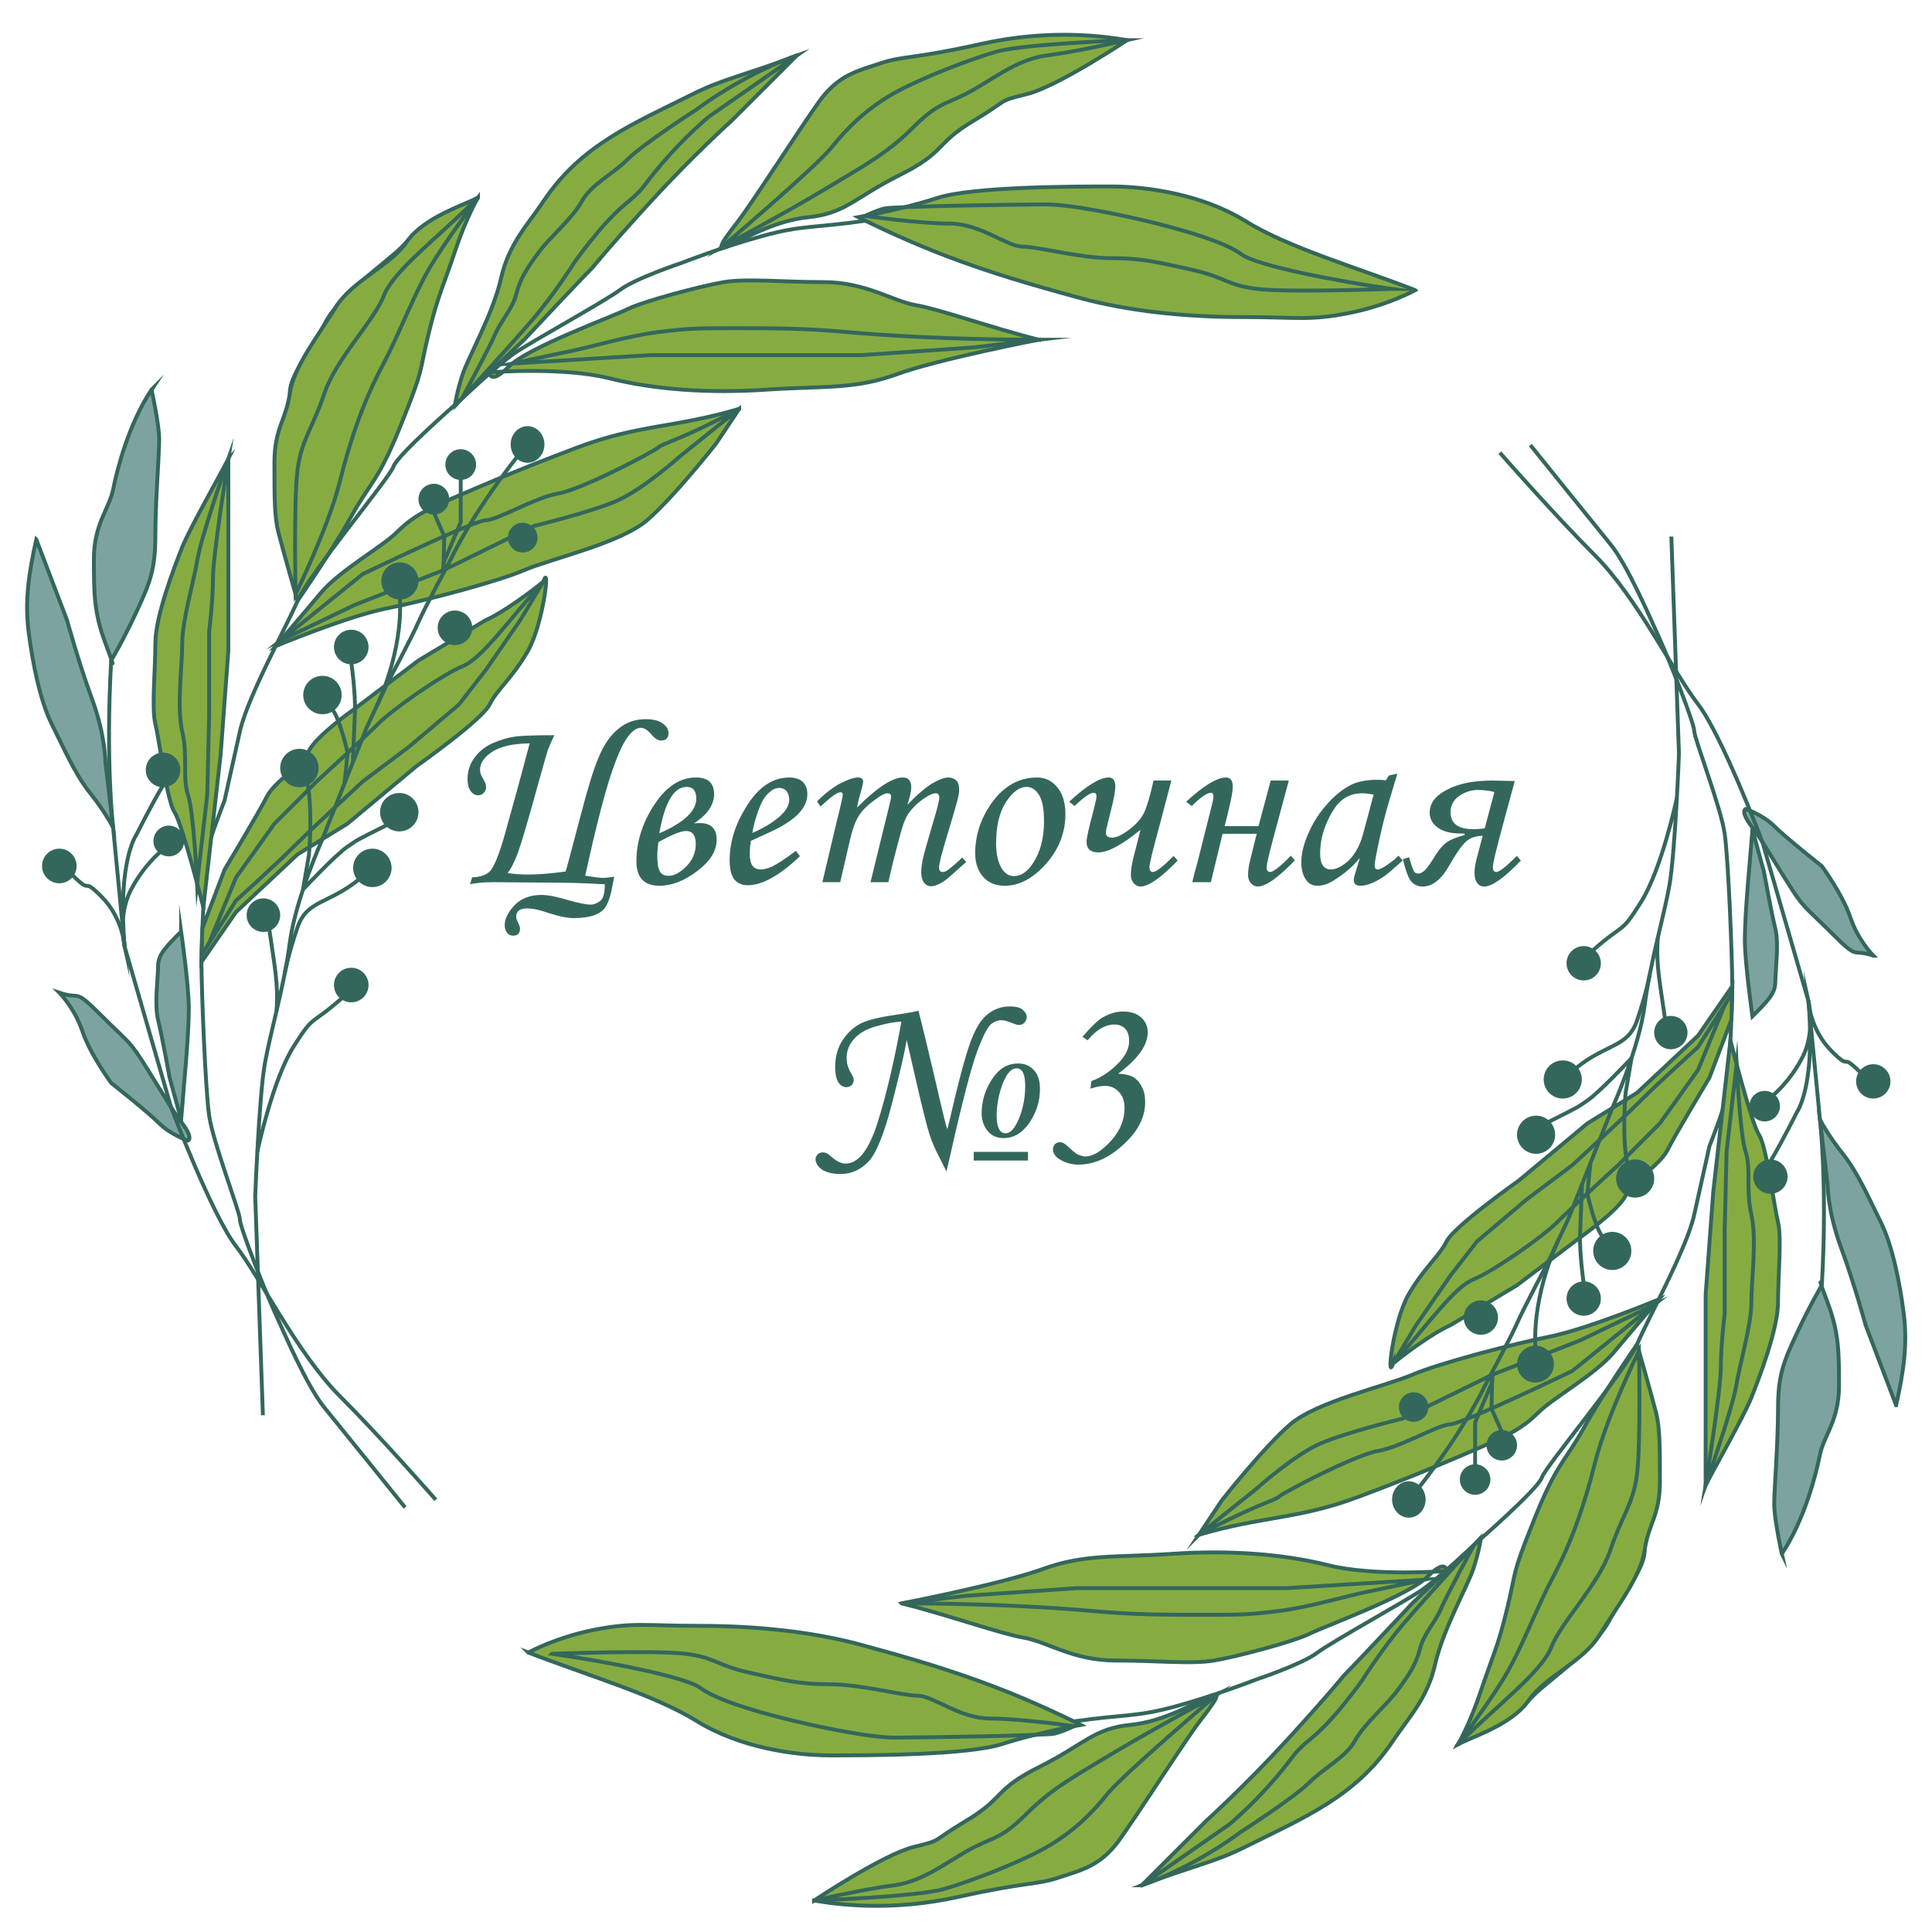 <?xml version="1.0" encoding="UTF-8"?>
<!DOCTYPE svg PUBLIC "-//W3C//DTD SVG 1.1//EN" "http://www.w3.org/Graphics/SVG/1.1/DTD/svg11.dtd">
<!-- Creator: CorelDRAW 2018 (64-Bit) -->
<svg xmlns="http://www.w3.org/2000/svg" xml:space="preserve" width="132.292mm" height="132.292mm" version="1.1" style="shape-rendering:geometricPrecision; text-rendering:geometricPrecision; image-rendering:optimizeQuality; fill-rule:evenodd; clip-rule:evenodd"
viewBox="0 0 13229.16 13229.16"
 xmlns:xlink="http://www.w3.org/1999/xlink">
 <defs>
  <style type="text/css">
   <![CDATA[
    .str0 {stroke:#34675C;stroke-width:26.46;stroke-miterlimit:22.926}
    .fil1 {fill:none}
    .fil3 {fill:#34675C}
    .fil2 {fill:#7DA3A1}
    .fil0 {fill:#86AC41}
   ]]>
  </style>
 </defs>
 <g id="Слой_x0020_1">
  <path class="fil0 str0" d="M9690.7 1986.88c-405.78,-157.79 -865.63,-289.3 -1163.17,-473.38 -297.51,-184.14 -676.21,-236.77 -919.65,-236.77 -243.44,0 -946.82,0 -1190.26,78.98 -243.43,78.91 -540.97,131.44 -540.97,131.44 0,0 284.04,144.7 595.14,263.05 311.04,118.33 581.56,197.3 919.65,289.31 338.11,92.07 730.31,131.51 1109.1,131.51 378.69,0 459.79,26.34 730.31,-26.26 270.52,-52.62 459.85,-157.88 459.85,-157.88z"/>
  <path class="fil0 str0" d="M7718.09 274.86c-158.29,-26.35 -527.55,-79.16 -1002.37,26.43 -474.76,105.47 -527.55,79.07 -685.83,131.85 -158.29,52.78 -290.13,79.13 -422.04,263.76 -131.85,184.63 -461.58,698.98 -553.89,817.74 -312.02,401.17 71.25,13.98 474.76,-26.35 263.76,-26.44 316.54,-131.94 633.11,-290.19 316.54,-158.29 237.41,-211.01 501.17,-369.26 263.79,-158.29 158.28,-131.94 369.26,-184.72 211,-52.73 685.83,-369.26 685.83,-369.26z"/>
  <path class="fil1 str0" d="M7718.09 274.86c0,0 -710.15,26.19 -894.29,78.82 -184.04,52.62 -526,184.13 -710.14,289.3 -184.05,105.16 -315.59,236.76 -420.81,368.21 -105.17,131.51 -751.31,681.25 -751.31,681.25 0,0 435.72,-234.09 698.68,-391.88 263.05,-157.86 434,-249.86 604.98,-420.82 170.95,-170.98 210.39,-157.88 368.18,-236.76 157.8,-78.91 341.93,-236.68 552.36,-263.05 210.42,-26.25 552.35,-105.07 552.35,-105.07l0 0z"/>
  <path class="fil0 str0" d="M5456.14 379.93c-341.93,131.54 -499.72,157.88 -710.12,263.05 -412.05,206.02 -767.26,348.69 -1025.73,736.4 -105.26,157.88 -236.76,289.39 -289.39,526.07 -52.54,236.7 -223.58,539.19 -262.96,657.51 -39.44,118.36 -52.63,210.43 -52.63,210.43l473.47 -447.1c394.47,-420.84 473.35,-499.72 473.35,-499.72 0,0 105.26,-131.51 394.56,-447.19 289.33,-315.59 552.35,-552.26 552.35,-552.26l447.1 -447.19z"/>
  <path class="fil0 str0" d="M5456.14 379.93c-229.76,80.85 -488.32,223.02 -683.86,368.21 0,0 -368.19,236.77 -473.44,341.93 -105.17,105.26 -249.87,170.99 -315.59,289.31 -65.72,118.44 -210.42,236.76 -289.3,341.93 -78.92,105.26 -131.54,184.14 -157.8,289.39 -26.28,105.17 -105.25,184.08 -144.69,276.15 -39.44,92.07 -227.27,440.33 -227.27,440.33 0,0 319.34,-348.26 477.13,-532.4 157.79,-184.08 289.3,-394.5 289.3,-394.5 0,0 184.14,-263.02 341.93,-394.56 157.8,-131.51 105.26,-105.16 263.05,-289.3 157.8,-184.14 315.65,-315.59 315.65,-315.59l604.89 -420.9z"/>
  <path class="fil1 str0" d="M3273.1 1353.12c-473.44,263.02 -420.81,236.68 -525.97,341.94 -105.26,105.22 -420.85,315.64 -526.1,526.07 -105.17,210.32 -236.68,341.83 -236.68,473.37"/>
  <path class="fil0 str0" d="M3273.1 1353.12c-87.09,48.48 -371.62,133.24 -488.25,303.29 -116.64,170.16 -373.17,261.73 -489.4,452.14 -116.29,190.56 -284.75,401.88 -311.1,585.95 -26.28,184.14 -105.26,236.68 -105.26,473.45 0,236.67 0,368.21 26.38,473.38 26.25,105.25 131.51,473.44 131.51,473.44 0,0 236.67,-341.84 368.22,-578.61 131.5,-236.7 184.04,-236.7 341.93,-631.26 157.79,-394.47 118.32,-328.75 184.04,-604.96 65.82,-276.14 105.26,-341.86 184.14,-578.63 78.91,-236.68 157.79,-368.19 157.79,-368.19z"/>
  <path class="fil1 str0" d="M3273.1 1353.12c-276.11,276.21 -578.6,499.79 -644.33,670.68 -65.81,170.98 -328.83,434 -407.74,670.7 -78.89,236.68 -157.8,315.65 -184.05,526.07 -26.34,210.33 -13.19,848.08 -13.19,848.08 0,0 223.52,-453.61 302.49,-769.19 78.92,-315.65 170.98,-565.51 289.31,-789.03 118.35,-223.58 210.42,-473.44 315.58,-657.58 105.26,-184.08 341.93,-499.73 341.93,-499.73l0 0z"/>
  <path class="fil1 str0" d="M9526.82 1978.09c-368.21,-52.54 -920.53,-157.8 -1025.73,-236.68 -105.23,-78.91 -368.28,-157.79 -578.61,-210.42 -210.42,-52.63 -578.69,-131.45 -762.77,-131.45 -184.14,0 -1045.16,14.24 -1101.66,27.52 -56.54,13.15 -134.56,51.3 -134.56,51.3 0,0 368.22,52.63 578.64,52.63 210.48,0 394.56,157.79 499.73,157.79 105.25,0 394.56,78.98 604.98,78.98 210.39,0 315.64,26.28 552.32,78.82 236.7,52.69 236.7,105.25 447.13,131.51 210.39,26.34 920.53,0 920.53,0l0 0z"/>
  <path class="fil1 str0" d="M5929.61 1510.98c-368.21,52.54 -432.31,28.8 -710.14,105.16 -277.93,76.3 -552.36,184.14 -552.36,184.14 0,0 -315.65,105.17 -420.81,184.08 -105.26,78.88 -608.55,355.52 -723.33,434 -114.76,78.42 -385.03,333.72 -385.03,333.72 0,0 -417.19,363.24 -443.44,442.15 -26.29,78.88 -578.64,736.49 -657.52,920.54 -78.91,184.13 -341.93,657.51 -394.56,894.28 -52.63,236.71 -105.16,473.38 -105.16,473.38 0,0 -105.26,263.05 -118.36,355.12 -13.15,92.07 -39.53,565.51 -39.53,749.59 0,184.13 26.38,867.9 52.63,1052.07 26.34,184.14 210.42,657.49 210.42,710.12 0,52.63 170.95,486.57 236.67,631.26 65.82,144.61 223.61,512.89 341.94,657.52 118.35,144.67 552.35,683.86 552.35,683.86"/>
  <path class="fil0 str0" d="M7113.11 2326.29c-315.56,-78.88 -683.77,-210.42 -841.66,-236.67 -157.79,-26.38 -341.84,-157.89 -631.23,-157.89 -289.31,0 -526.01,-26.28 -683.8,0 -157.8,26.35 -552.33,131.51 -657.58,184.14 -105.17,52.63 -683.81,263.05 -815.31,394.56 -131.51,131.45 -131.51,39.38 -131.51,39.38 0,0 499.78,-39.38 815.37,39.53 315.58,78.88 683.86,105.16 1078.36,78.88 394.47,-26.34 604.89,0 894.19,-105.26 289.4,-105.16 973.17,-236.67 973.17,-236.67z"/>
  <path class="fil0 str0" d="M7113.11 2326.29c-25.3,0 -50.42,-0.09 -75.38,-0.15 -519.92,-2.22 -963.61,-27.33 -1239.66,-52.48 -289.3,-26.25 -499.72,-26.25 -762.74,-26.25 -263.05,0 -315.59,0 -526.01,26.25 -210.48,26.28 -473.44,105.26 -604.95,131.51 -131.54,26.28 -397.02,84.2 -397.02,84.2l949.34 -57.92 683.8 0 762.78 0 762.74 -52.53 447.1 -52.63z"/>
  <path class="fil0 str0" d="M5061.58 2799.67c-447.1,131.51 -683.77,105.23 -1104.61,263.02 -420.82,157.88 -657.58,263.05 -841.66,341.93 -184.14,78.91 -289.3,131.54 -394.56,236.71 -105.16,105.25 -394.47,263.01 -525.98,420.81 -131.54,157.88 -307.38,362.03 -307.38,362.03 0,0 491.43,-204.15 754.48,-256.78 263.05,-52.62 762.77,-184.13 946.91,-263.05 184.05,-78.88 657.52,-184.04 841.57,-341.83 184.13,-157.89 473.47,-526.07 473.47,-526.07l157.76 -236.77z"/>
  <path class="fil1 str0" d="M5061.58 2799.67c-394.47,210.48 -525.98,236.77 -552.26,263.02 -26.35,26.37 -526.07,289.39 -683.86,315.68 -157.8,26.25 -420.82,184.14 -499.73,184.14 -78.88,0 -841.65,368.21 -841.65,368.21l-563.98 455.4 511.35 -245.07 604.98 -236.71 618.08 -302.39c0,0 381.37,-92.07 565.51,-171.05 184.07,-78.82 447.09,-315.58 447.09,-315.58l394.47 -315.65 0 0z"/>
  <path class="fil0 str0" d="M3720.29 3983.26c-263.05,210.48 -394.56,263.05 -394.56,263.05l-460.28 276.2 -434 328.75c0,0 -262.96,184.07 -315.59,289.33 -52.63,105.17 -236.77,210.39 -289.3,315.56 -52.63,105.25 -289.3,499.72 -289.3,499.72l-151.62 400.49 -6.27 230.78 236.77 -341.87 420.84 -394.56 341.84 -210.39 473.47 -394.56c0,0 447.1,-315.59 499.73,-420.85 52.62,-105.16 157.79,-184.04 263.01,-368.21 105.26,-184.14 154.79,-616.11 105.26,-473.44z"/>
  <path class="fil1 str0" d="M3720.29 3983.26c-236.76,263.05 -420.9,526.07 -552.35,578.69 -131.51,52.54 -473.44,289.31 -578.7,394.47 -105.16,105.26 -420.75,394.56 -420.75,394.56l-289.4 289.34 -262.95 368.18 -184.14 447.1 -51.31 84.35 235.45 -373.66c0,0 262.95,-236.67 394.5,-368.21 131.5,-131.51 473.44,-447.1 473.44,-447.1l315.58 -236.76 341.93 -289.31 184.14 -236.67 236.68 -341.93 157.88 -263.05 0 0z"/>
  <path class="fil2 str0" d="M1037.53 2668.22c-157.88,236.68 -236.77,552.35 -263.05,683.86 -26.34,131.45 -131.51,236.71 -131.51,473.38 0,236.68 0,368.22 78.88,578.61 78.91,210.42 39.47,118.44 39.47,118.44 0,0 78.89,-131.51 170.95,-328.77 92.07,-197.3 131.51,-289.4 131.51,-526.07 0,-236.77 26.29,-552.35 26.29,-657.52 0,-105.25 -52.54,-341.93 -52.54,-341.93z"/>
  <path class="fil2 str0" d="M248.41 3693.95c-52.53,236.77 -78.88,420.82 -52.53,631.24 26.25,210.42 78.88,473.44 157.79,631.23 78.88,157.8 157.79,341.93 263.02,473.47 105.16,131.51 157.79,236.68 157.79,236.68l-52.63 -447.1c0,0 0,-184.14 -92.07,-434 -92.07,-249.86 -170.89,-539.16 -170.89,-539.16l-210.48 -552.36z"/>
  <path class="fil0 str0" d="M1563.54 3141.6c-52.63,105.26 -263.05,473.44 -315.68,604.98 -52.54,131.51 -184.05,473.44 -184.05,657.49 0,184.17 -26.37,447.19 0,552.35 26.26,105.26 78.89,526.1 131.51,604.98 52.54,78.92 197.08,650.6 197.08,650.6l118.51 -1045.16 52.63 -710.14 0 -762.75 0 -552.35z"/>
  <path class="fil0 str0" d="M1563.51 3141.6c0,0 -8.95,25.61 -23.18,67.11 -22.04,64.49 -56.93,167.44 -90.75,273.19 -43.28,135.02 -84.93,274.58 -96.46,343.56 -26.29,157.8 -105.26,420.85 -105.26,578.61 0,157.88 -39.44,434.03 0,604.98 39.53,170.98 0.09,315.59 39.53,433.94 39.44,118.41 62.32,605.44 62.32,605.44l69.19 -605.44 13.1 -539.1 0 -578.7c0,0 26.34,-210.42 26.34,-368.22 0,-157.79 105.17,-815.37 105.17,-815.37z"/>
  <path class="fil2 str0" d="M1240.3 6378.9c-105.26,105.16 -157.79,157.79 -157.79,236.7 0,78.88 -26.35,263.02 0,368.19 26.28,105.25 78.88,394.56 78.88,394.56l78.91 289.33 26.28 -315.59c0,0 26.35,-289.39 26.35,-447.18 0,-157.8 -52.63,-526.01 -52.63,-526.01z"/>
  <path class="fil2 str0" d="M406.3 6797.53c157.76,52.63 91.97,-39.44 289.3,157.79 197.23,197.33 184.05,157.89 315.59,368.31 131.51,210.33 157.79,262.96 236.67,368.18 78.97,105.17 39.53,118.35 39.53,118.35 0,0 -118.41,-39.44 -197.32,-118.35 -78.88,-78.88 -328.75,-276.21 -328.75,-276.21 0,0 -144.63,-197.23 -197.26,-355.02 -52.6,-157.8 -157.76,-263.05 -157.76,-263.05z"/>
  <path class="fil1 str0" d="M761.32 4522.51c-39.44,696.96 13.19,1144.06 13.19,1144.06l78.88 815.4 318.02 1100.22c0,0 279.4,738.12 444.76,951.22 165.35,213.18 420.81,736.49 710.11,1025.79 289.34,289.3 657.52,710.15 657.52,710.15"/>
  <path class="fil3 str0" d="M3612.27 2931.18c56.62,0 102.49,50.26 102.49,112.17 0,61.98 -45.87,112.15 -102.49,112.15 -56.6,0 -102.4,-50.17 -102.4,-112.15 0,-61.91 45.8,-112.17 102.4,-112.17z"/>
  <path class="fil3 str0" d="M3154.78 3089.06c50.82,0 92.07,41.23 92.07,92.07 0,50.82 -41.25,91.98 -92.07,91.98 -50.84,0 -92.1,-41.16 -92.1,-91.98 0,-50.84 41.26,-92.07 92.1,-92.07z"/>
  <path class="fil3 str0" d="M3579.25 3592.94c48.82,0 88.41,39.5 88.41,88.41 0,48.79 -39.59,88.32 -88.41,88.32 -48.78,0 -88.41,-39.53 -88.41,-88.32 0,-48.91 39.63,-88.41 88.41,-88.41z"/>
  <path class="fil3 str0" d="M2970.61 3325.74c50.85,0 92.07,41.22 92.07,92.07 0,50.84 -41.22,92.07 -92.07,92.07 -50.81,0 -91.97,-41.23 -91.97,-92.07 0,-50.85 41.16,-92.07 91.97,-92.07z"/>
  <path class="fil3 str0" d="M2738.24 3863.77c62.96,0 114.05,51.09 114.05,114.11 0,62.95 -51.09,114.05 -114.05,114.05 -63.02,0 -114.11,-51.1 -114.11,-114.05 0,-63.02 51.09,-114.11 114.11,-114.11z"/>
  <path class="fil3 str0" d="M3115.31 4193.74c58.07,0 105.17,47.09 105.17,105.16 0,58.1 -47.1,105.17 -105.17,105.17 -58.07,0 -105.23,-47.07 -105.23,-105.17 0,-58.07 47.16,-105.16 105.23,-105.16z"/>
  <path class="fil3 str0" d="M2405.2 4325.19c58.06,0 105.16,47.09 105.16,105.25 0,58.07 -47.1,105.17 -105.16,105.17 -58.17,0 -105.26,-47.1 -105.26,-105.17 0,-58.16 47.09,-105.25 105.26,-105.25z"/>
  <path class="fil3 str0" d="M2207.93 4640.87c65.32,0 118.35,52.93 118.35,118.32 0,65.32 -53.03,118.35 -118.35,118.35 -65.39,0 -118.41,-53.03 -118.41,-118.35 0,-65.39 53.02,-118.32 118.41,-118.32z"/>
  <path class="fil3 str0" d="M2733.94 5442.99c65.38,0 118.35,53.03 118.35,118.41 0,65.39 -52.97,118.36 -118.35,118.36 -65.33,0 -118.35,-52.97 -118.35,-118.36 0,-65.38 53.02,-118.41 118.35,-118.41z"/>
  <path class="fil3 str0" d="M2050.08 5140.59c65.38,0 118.41,52.94 118.41,118.32 0,65.39 -53.03,118.36 -118.41,118.36 -65.33,0 -118.36,-52.97 -118.36,-118.36 0,-65.38 53.03,-118.32 118.36,-118.32z"/>
  <path class="fil3 str0" d="M2549.8 5824.36c65.39,0 118.41,53.03 118.41,118.35 0,65.39 -53.02,118.42 -118.41,118.42 -65.32,0 -118.35,-53.03 -118.35,-118.42 0,-65.32 53.03,-118.35 118.35,-118.35z"/>
  <path class="fil3 str0" d="M1803.72 6164.76c56.19,0 101.75,45.55 101.75,101.75 0,56.19 -45.56,101.75 -101.75,101.75 -56.23,0 -101.75,-45.56 -101.75,-101.75 0,-56.2 45.52,-101.75 101.75,-101.75z"/>
  <path class="fil3 str0" d="M2405.2 6639.76c58.06,0 105.16,47.07 105.16,105.17 0,58.13 -47.1,105.23 -105.16,105.23 -58.17,0 -105.26,-47.1 -105.26,-105.23 0,-58.1 47.09,-105.17 105.26,-105.17z"/>
  <path class="fil3 str0" d="M406.2 5824.36c58.17,0 105.26,47.1 105.26,105.26 0,58.07 -47.09,105.16 -105.26,105.16 -58.06,0 -105.16,-47.09 -105.16,-105.16 0,-58.16 47.1,-105.26 105.16,-105.26z"/>
  <path class="fil3 str0" d="M1155.79 5666.57c50.91,0 92.07,41.25 92.07,92.07 0,50.84 -41.16,92.07 -92.07,92.07 -50.75,0 -92.01,-41.23 -92.01,-92.07 0,-50.82 41.26,-92.07 92.01,-92.07z"/>
  <path class="fil3 str0" d="M1116.41 5166.84c58.07,0 105.17,47.1 105.17,105.17 0,58.16 -47.1,105.26 -105.17,105.26 -58.13,0 -105.22,-47.1 -105.22,-105.26 0,-58.07 47.09,-105.17 105.22,-105.17z"/>
  <path class="fil1 str0" d="M1116.41 5377.27c-78.88,131.51 -184.14,341.93 -184.14,341.93 0,0 -53.92,73.68 -78.88,289.3 -24.99,215.62 0,473.47 0,473.47 0,0 -47.03,-210.42 39.44,-381.4 86.54,-170.95 206.92,-268.95 206.92,-268.95"/>
  <path class="fil1 str0" d="M493.08 5989.07c149.89,150.97 55.06,2.77 202.52,150.97 147.37,148.17 157.79,341.93 157.79,341.93"/>
  <path class="fil1 str0" d="M3542.73 3125.74c-322.25,410.42 -453.67,699.72 -453.67,699.72 0,0 -184.14,341.93 -223.61,434 -39.44,92.07 -217,427.43 -217,427.43l-138.09 295.82 -302.43 762.77c0,0 -184.14,407.72 -223.58,710.12 -39.44,302.49 -131.51,604.98 -170.98,828.49 -39.44,223.58 -65.78,907.45 -65.78,907.45l52.62 1499.17"/>
  <path class="fil1 str0" d="M2345.07 6831.28c-229.21,202.95 -189.03,104.37 -334.43,334.46 -145.44,230.19 -248.58,720.23 -248.58,720.23"/>
  <path class="fil1 str0" d="M1843.56 6360.11c35.53,253.37 64,373.01 49.77,563.09"/>
  <path class="fil1 str0" d="M2460.07 6019.9c-212.67,172.68 -358.26,141.26 -423.09,330.53 -64.83,189.27 -88.1,318.85 -88.1,318.85"/>
  <path class="fil1 str0" d="M2652.6 5647.29c-247.4,124.54 -194.81,98.19 -273.78,150.79 -78.88,52.63 -303.78,291.91 -303.78,291.91"/>
  <path class="fil1 str0" d="M2105.72 5363.43c36.42,197.97 10.14,487.28 10.14,487.28l-40.82 239.28"/>
  <path class="fil1 str0" d="M2275.04 4856.64c55.24,70.27 105.16,298.49 105.16,298.49l-21.05 208.95"/>
  <path class="fil1 str0" d="M2405.2 4535.61c26.25,184.14 26.25,315.65 26.25,315.65l-15.13 368.7"/>
  <path class="fil1 str0" d="M2738.24 4091.93c21.15,382.41 -158.84,742.82 -158.84,742.82"/>
  <path class="fil1 str0" d="M2970.61 3509.88c71.41,161.45 71.41,161.45 71.41,161.45l-5.59 233.01"/>
  <path class="fil1 str0" d="M3154.78 3273.11c0,144.7 0,302.49 0,302.49l-117.12 277.35 -1.23 51.39"/>
  <path class="fil0 str0" d="M3617.65 11315.49c402.46,156.56 858.56,286.94 1153.74,469.63 295.08,182.57 670.76,234.8 912.26,234.8 241.47,0 939.11,0 1180.58,-78.33 241.5,-78.23 536.64,-130.46 536.64,-130.46 0,0 -281.74,-143.47 -590.32,-260.84 -308.57,-117.46 -576.82,-195.7 -912.26,-287.03 -335.42,-91.27 -724.44,-130.37 -1100.07,-130.37 -375.68,0 -456.19,-26.13 -724.44,26.1 -268.34,52.14 -456.13,156.5 -456.13,156.5z"/>
  <path class="fil0 str0" d="M5574.25 13013.68c157.05,26.19 523.3,78.48 994.25,-26.19 471.01,-104.61 523.3,-78.48 680.36,-130.8 156.99,-52.29 287.76,-78.48 418.57,-261.64 130.86,-183.18 457.91,-693.39 549.49,-811.07 309.47,-397.91 -70.67,-13.92 -471.01,26.1 -261.58,26.19 -313.96,130.87 -627.92,287.83 -313.95,156.99 -235.47,209.38 -497.11,366.34 -261.66,156.99 -156.99,130.8 -366.34,183.09 -209.28,52.38 -680.29,366.34 -680.29,366.34z"/>
  <path class="fil1 str0" d="M5574.25 13013.68c0,0 704.46,-25.94 887.06,-78.17 182.66,-52.2 521.82,-182.6 704.43,-286.94 182.6,-104.36 313.06,-234.83 417.43,-365.29 104.33,-130.38 745.25,-675.72 745.25,-675.72 0,0 -432.22,232.22 -693.06,388.78 -260.92,156.56 -430.49,247.83 -600.09,417.4 -169.57,169.6 -208.7,156.5 -365.26,234.83 -156.51,78.24 -339.17,234.74 -547.9,260.84 -208.7,26.1 -547.86,104.27 -547.86,104.27l0 0z"/>
  <path class="fil0 str0" d="M7817.97 12909.41c339.16,-130.37 495.66,-156.5 704.36,-260.84 408.7,-204.33 761.06,-345.93 1017.5,-730.46 104.36,-156.6 234.83,-287.06 286.96,-521.86 52.23,-234.74 221.8,-534.8 260.93,-652.23 39.1,-117.37 52.14,-208.7 52.14,-208.7l-469.57 443.5c-391.36,417.43 -469.63,495.76 -469.63,495.76 0,0 -104.33,130.37 -391.3,443.53 -287.03,313.03 -547.86,547.86 -547.86,547.86l-443.53 443.44z"/>
  <path class="fil0 str0" d="M7817.97 12909.41c227.91,-80.11 484.35,-221.15 678.26,-365.2 0,0 365.27,-234.8 469.63,-339.17 104.34,-104.36 247.84,-169.6 313.07,-286.93 65.23,-117.47 208.7,-234.83 287.03,-339.2 78.23,-104.33 130.37,-182.66 156.47,-287.03 26.13,-104.33 104.36,-182.6 143.56,-273.93 39.13,-91.27 225.39,-436.77 225.39,-436.77 0,0 -316.72,345.5 -473.29,528.1 -156.5,182.6 -286.96,391.39 -286.96,391.39 0,0 -182.67,260.84 -339.17,391.31 -156.56,130.46 -104.36,104.36 -260.93,286.96 -156.47,182.6 -313.06,313.07 -313.06,313.07l-600 417.4z"/>
  <path class="fil1 str0" d="M9983.36 11944.11c469.63,-260.83 417.43,-234.8 521.76,-339.16 104.37,-104.28 417.43,-313.07 521.77,-521.77 104.36,-208.7 234.83,-339.16 234.83,-469.54"/>
  <path class="fil0 str0" d="M9983.36 11944.11c86.38,-47.98 368.61,-132.09 484.35,-300.86 115.65,-168.67 370.09,-259.55 485.4,-448.48 115.34,-188.93 282.48,-398.52 308.61,-581.13 26.1,-182.69 104.33,-234.83 104.33,-469.62 0,-234.83 0,-365.3 -26.1,-469.63 -26.1,-104.37 -130.37,-469.57 -130.37,-469.57 0,0 -234.83,339.1 -365.29,573.9 -130.47,234.83 -182.67,234.83 -339.17,626.13 -156.56,391.4 -117.37,326.16 -182.66,600.1 -65.17,273.93 -104.27,339.16 -182.6,573.96 -78.27,234.83 -156.5,365.2 -156.5,365.2z"/>
  <path class="fil1 str0" d="M9983.36 11944.11c273.93,-273.93 573.9,-495.66 639.13,-665.23 65.23,-169.6 326.16,-430.44 404.4,-665.24 78.33,-234.83 156.56,-313.15 182.69,-521.85 26.01,-208.7 13,-841.17 13,-841.17 0,0 -221.79,449.87 -300.03,762.93 -78.26,313.04 -169.59,560.96 -286.96,782.7 -117.37,221.7 -208.7,469.62 -313.13,652.2 -104.27,182.6 -339.1,495.66 -339.1,495.66l0 0z"/>
  <path class="fil1 str0" d="M3780.14 11324.19c365.3,52.14 913.07,156.56 1017.44,234.8 104.42,78.24 365.29,156.56 573.99,208.7 208.7,52.23 573.97,130.46 756.57,130.46 182.69,0 1036.7,-14.23 1092.84,-27.32 56.04,-13.1 133.38,-50.91 133.38,-50.91 0,0 -365.29,-52.23 -573.99,-52.23 -208.7,0 -391.3,-156.47 -495.64,-156.47 -104.36,0 -391.39,-78.33 -600.09,-78.33 -208.73,0 -313.07,-26.04 -547.9,-78.24 -234.74,-52.22 -234.74,-104.36 -443.53,-130.46 -208.7,-26.13 -913.07,0 -913.07,0l0 0z"/>
  <path class="fil1 str0" d="M7348.34 11787.64c365.29,-52.23 428.71,-28.65 704.46,-104.36 275.62,-75.72 547.86,-182.61 547.86,-182.61 0,0 313.07,-104.42 417.4,-182.66 104.37,-78.26 603.6,-352.69 717.4,-430.43 113.87,-77.84 382.02,-331.11 382.02,-331.11 0,0 413.74,-360.32 439.87,-438.58 26.01,-78.24 573.9,-730.47 652.23,-913.07 78.24,-182.66 339.07,-652.23 391.3,-887.03 52.14,-234.83 104.34,-469.63 104.34,-469.63 0,0 104.36,-260.93 117.37,-352.2 13.09,-91.33 39.13,-560.96 39.13,-743.56 0,-182.6 -26.04,-860.93 -52.14,-1043.53 -26.1,-182.7 -208.7,-652.23 -208.7,-704.46 0,-52.14 -169.6,-482.63 -234.83,-626.1 -65.23,-143.47 -221.7,-508.76 -339.16,-652.23 -117.37,-143.47 -547.87,-678.33 -547.87,-678.33"/>
  <path class="fil0 str0" d="M6174.34 10978.82c313.07,78.26 678.33,208.73 834.83,234.83 156.57,26.1 339.17,156.56 626.19,156.56 286.97,0 521.77,26.04 678.27,0 156.57,-26.1 547.87,-130.53 652.23,-182.66 104.34,-52.14 678.33,-260.87 808.8,-391.3 130.46,-130.47 130.46,-39.14 130.46,-39.14 0,0 -495.76,39.14 -808.79,-39.19 -313.07,-78.27 -678.36,-104.28 -1069.66,-78.27 -391.31,26.13 -600.1,0 -887.03,104.37 -286.97,104.36 -965.3,234.8 -965.3,234.8z"/>
  <path class="fil0 str0" d="M6174.34 10978.82c25.05,0 50.02,0.09 74.82,0.18 515.68,2.18 955.86,27.14 1229.64,52.04 286.94,26.04 495.67,26.04 756.6,26.04 260.83,0 313.03,0 521.76,-26.04 208.7,-26.09 469.63,-104.36 600.1,-130.46 130.37,-26.1 393.73,-83.52 393.73,-83.52l-941.63 57.42 -678.33 0 -756.59 0 -756.57 52.2 -443.53 52.14z"/>
  <path class="fil0 str0" d="M8209.27 10509.28c443.53,-130.47 678.33,-104.43 1095.76,-260.93 417.4,-156.56 652.23,-260.93 834.83,-339.16 182.6,-78.24 287.03,-130.47 391.36,-234.8 104.37,-104.37 391.33,-260.87 521.77,-417.43 130.46,-156.57 304.85,-359.03 304.85,-359.03 0,0 -487.42,202.46 -748.35,254.69 -260.93,52.2 -756.6,182.66 -939.2,260.9 -182.66,78.27 -652.23,182.6 -834.89,339.1 -182.6,156.57 -469.57,521.86 -469.57,521.86l-156.56 234.8z"/>
  <path class="fil1 str0" d="M8209.27 10509.28c391.39,-208.7 521.76,-234.8 547.89,-260.93 26.1,-26.1 521.77,-287.03 678.33,-313.07 156.57,-26.09 417.4,-182.66 495.73,-182.66 78.17,0 834.83,-365.2 834.83,-365.2l559.42 -451.74 -507.28 243.04 -600 234.8 -613.19 299.97c0,0 -378.21,91.33 -560.81,169.6 -182.69,78.23 -443.53,313.12 -443.53,313.12l-391.39 313.07 0 0z"/>
  <path class="fil0 str0" d="M9539.83 9335.19c260.86,-208.7 391.39,-260.84 391.39,-260.84l456.53 -273.93 430.44 -326.16c0,0 260.93,-182.6 313.06,-286.94 52.2,-104.36 234.8,-208.7 287.03,-313.06 52.14,-104.37 286.94,-495.67 286.94,-495.67l150.32 -397.23 6.18 -228.96 -234.74 339.16 -417.4 391.31 -339.16 208.79 -469.63 391.3c0,0 -443.53,313.06 -495.67,417.43 -52.23,104.33 -156.56,182.6 -260.93,365.26 -104.36,182.61 -153.49,611.16 -104.36,469.54z"/>
  <path class="fil1 str0" d="M9539.83 9335.19c234.83,-260.84 417.43,-521.76 547.89,-573.9 130.47,-52.2 469.54,-287.03 573.9,-391.36 104.43,-104.37 417.5,-391.31 417.5,-391.31l286.93 -286.96 260.93 -365.27 182.6 -443.53 50.91 -83.61 -233.51 370.55c0,0 -260.93,234.83 -391.39,365.29 -130.37,130.47 -469.54,443.53 -469.54,443.53l-313.06 234.8 -339.17 286.97 -182.6 234.8 -234.89 339.16 -156.5 260.84 0 0z"/>
  <path class="fil2 str0" d="M12200.88 10639.65c156.57,-234.8 234.83,-547.86 260.93,-678.33 26.1,-130.37 130.47,-234.74 130.47,-469.53 0,-234.83 0,-365.3 -78.33,-574 -78.24,-208.7 -39.13,-117.37 -39.13,-117.37 0,0 -78.24,130.47 -169.57,326.07 -91.27,195.7 -130.4,286.97 -130.4,521.86 0,234.74 -26.1,547.86 -26.1,652.23 0,104.27 52.13,339.07 52.13,339.07z"/>
  <path class="fil2 str0" d="M12983.58 9622.25c52.23,-234.83 78.33,-417.43 52.23,-626.22 -26.13,-208.7 -78.33,-469.54 -156.6,-626.1 -78.23,-156.51 -156.47,-339.11 -260.89,-469.63 -104.37,-130.41 -156.51,-234.74 -156.51,-234.74l52.14 443.44c0,0 0,182.66 91.33,430.49 91.33,247.84 169.6,534.86 169.6,534.86l208.7 547.9z"/>
  <path class="fil0 str0" d="M11679.12 10170.11c52.23,-104.42 260.93,-469.62 313.06,-600.09 52.23,-130.46 182.67,-469.63 182.67,-652.23 0,-182.6 26.03,-443.53 0,-547.86 -26.1,-104.37 -78.3,-521.77 -130.44,-600.04 -52.23,-78.23 -195.54,-645.37 -195.54,-645.37l-117.52 1036.67 -52.23 704.46 0 756.6 0 547.86z"/>
  <path class="fil0 str0" d="M11679.12 10170.11c0,0 8.94,-25.39 23.02,-66.61 21.89,-63.94 56.44,-166.09 90.04,-270.92 42.86,-133.97 84.26,-272.4 95.64,-340.79 26.13,-156.6 104.36,-417.44 104.36,-574 0,-156.5 39.14,-430.43 0,-600 -39.13,-169.6 0,-313.07 -39.13,-430.53 -39.1,-117.37 -61.82,-600.49 -61.82,-600.49l-68.64 600.49 -13.01 534.86 0 573.91c0,0 -26.1,208.79 -26.1,365.29 0,156.56 -104.36,808.79 -104.36,808.79z"/>
  <path class="fil2 str0" d="M11999.75 6958.98c104.36,-104.34 156.56,-156.56 156.56,-234.8 0,-78.24 26.04,-260.93 0,-365.3 -26.1,-104.33 -78.33,-391.3 -78.33,-391.3l-78.23 -286.93 -26.1 313.06c0,0 -26.04,286.94 -26.04,443.5 0,156.5 52.14,521.77 52.14,521.77z"/>
  <path class="fil2 str0" d="M12827.02 6543.7c-156.51,-52.23 -91.27,39.1 -286.97,-156.5 -195.61,-195.7 -182.6,-156.57 -313.07,-365.27 -130.43,-208.7 -156.47,-260.93 -234.8,-365.29 -78.23,-104.34 -39.13,-117.37 -39.13,-117.37 0,0 117.46,39.13 195.7,117.37 78.23,78.33 326.07,273.93 326.07,273.93 0,0 143.5,195.7 195.69,352.2 52.23,156.56 156.51,260.93 156.51,260.93z"/>
  <path class="fil1 str0" d="M12474.82 8800.42c39.13,-691.42 -13.01,-1134.86 -13.01,-1134.86l-78.23 -808.79 -315.59 -1091.37c0,0 -277.04,-732.19 -441.01,-943.59 -163.97,-211.38 -417.4,-730.47 -704.43,-1017.5 -286.96,-286.93 -652.23,-704.36 -652.23,-704.36"/>
  <path class="fil3 str0" d="M9646.87 10378.81c-56.11,0 -101.57,-49.86 -101.57,-111.25 0,-61.42 45.46,-111.28 101.57,-111.28 56.13,0 101.69,49.86 101.69,111.28 0,61.39 -45.56,111.25 -101.69,111.25z"/>
  <path class="fil3 str0" d="M10100.73 10222.25c-50.42,0 -91.34,-40.92 -91.34,-91.33 0,-50.35 40.92,-91.27 91.34,-91.27 50.44,0 91.33,40.92 91.33,91.27 0,50.41 -40.89,91.33 -91.33,91.33z"/>
  <path class="fil3 str0" d="M9679.67 9722.43c-48.42,0 -87.61,-39.19 -87.61,-87.67 0,-48.38 39.19,-87.67 87.61,-87.67 48.48,0 87.67,39.29 87.67,87.67 0,48.48 -39.19,87.67 -87.67,87.67z"/>
  <path class="fil3 str0" d="M10283.42 9987.42c-50.45,0 -91.36,-40.82 -91.36,-91.24 0,-50.44 40.91,-91.36 91.36,-91.36 50.41,0 91.24,40.92 91.24,91.36 0,50.42 -40.83,91.24 -91.24,91.24z"/>
  <path class="fil3 str0" d="M10513.91 9453.79c-62.46,0 -113.12,-50.66 -113.12,-113.22 0,-62.47 50.66,-113.13 113.12,-113.13 62.47,0 113.13,50.66 113.13,113.13 0,62.56 -50.66,113.22 -113.13,113.22z"/>
  <path class="fil3 str0" d="M10139.86 9126.49c-57.61,0 -104.37,-46.66 -104.37,-104.33 0,-57.67 46.76,-104.37 104.37,-104.37 57.67,0 104.33,46.7 104.33,104.37 0,57.67 -46.66,104.33 -104.33,104.33z"/>
  <path class="fil3 str0" d="M10844.29 8996.03c-57.67,0 -104.34,-46.67 -104.34,-104.34 0,-57.61 46.67,-104.36 104.34,-104.36 57.67,0 104.36,46.75 104.36,104.36 0,57.67 -46.69,104.34 -104.36,104.34z"/>
  <path class="fil3 str0" d="M11039.98 8682.99c-64.89,0 -117.43,-52.57 -117.43,-117.37 0,-64.83 52.54,-117.37 117.43,-117.37 64.84,0 117.37,52.54 117.37,117.37 0,64.8 -52.53,117.37 -117.37,117.37z"/>
  <path class="fil3 str0" d="M10518.22 7887.26c-64.9,0 -117.43,-52.53 -117.43,-117.37 0,-64.8 52.53,-117.43 117.43,-117.43 64.83,0 117.37,52.63 117.37,117.43 0,64.84 -52.54,117.37 -117.37,117.37z"/>
  <path class="fil3 str0" d="M11196.49 8187.32c-64.84,0 -117.37,-52.53 -117.37,-117.36 0,-64.93 52.53,-117.47 117.37,-117.47 64.8,0 117.36,52.54 117.36,117.47 0,64.83 -52.56,117.36 -117.36,117.36z"/>
  <path class="fil3 str0" d="M10700.82 7509c-64.9,0 -117.46,-52.57 -117.46,-117.37 0,-64.84 52.56,-117.46 117.46,-117.46 64.83,0 117.37,52.62 117.37,117.46 0,64.8 -52.54,117.37 -117.37,117.37z"/>
  <path class="fil3 str0" d="M11440.88 7171.37c-55.71,0 -100.93,-45.16 -100.93,-100.86 0,-55.8 45.22,-100.96 100.93,-100.96 55.73,0 100.95,45.16 100.95,100.96 0,55.7 -45.22,100.86 -100.95,100.86z"/>
  <path class="fil3 str0" d="M10844.29 6700.26c-57.67,0 -104.34,-46.75 -104.34,-104.42 0,-57.58 46.67,-104.28 104.34,-104.28 57.67,0 104.36,46.7 104.36,104.28 0,57.67 -46.69,104.42 -104.36,104.42z"/>
  <path class="fil3 str0" d="M12827.08 7509c-57.64,0 -104.34,-46.7 -104.34,-104.37 0,-57.58 46.7,-104.37 104.34,-104.37 57.61,0 104.36,46.79 104.36,104.37 0,57.67 -46.75,104.37 -104.36,104.37z"/>
  <path class="fil3 str0" d="M12083.52 7665.56c-50.42,0 -91.34,-40.92 -91.34,-91.33 0,-50.45 40.92,-91.27 91.34,-91.27 50.44,0 91.33,40.82 91.33,91.27 0,50.41 -40.89,91.33 -91.33,91.33z"/>
  <path class="fil3 str0" d="M12122.65 8161.19c-57.67,0 -104.37,-46.66 -104.37,-104.33 0,-57.58 46.7,-104.37 104.37,-104.37 57.67,0 104.33,46.79 104.33,104.37 0,57.67 -46.66,104.33 -104.33,104.33z"/>
  <path class="fil1 str0" d="M12122.65 7952.49c78.23,-130.46 182.6,-339.16 182.6,-339.16 0,0 53.52,-73.04 78.33,-286.94 24.71,-213.92 0,-469.62 0,-469.62 0,0 46.6,208.7 -39.14,378.26 -85.79,169.6 -205.28,266.8 -205.28,266.8"/>
  <path class="fil1 str0" d="M12740.94 7345.67c-148.66,-149.74 -54.66,-2.77 -200.89,-149.74 -146.14,-146.97 -156.47,-339.16 -156.47,-339.16"/>
  <path class="fil1 str0" d="M9715.85 10185.88c319.64,-407.16 450.11,-694.09 450.11,-694.09 0,0 182.6,-339.17 221.79,-430.53 39.14,-91.24 215.22,-423.92 215.22,-423.92l136.98 -293.54 300.03 -756.57c0,0 182.6,-404.33 221.74,-704.37 39.1,-300.06 130.46,-600.09 169.56,-821.82 39.14,-221.71 65.24,-900.04 65.24,-900.04l-52.2 -1487.06"/>
  <path class="fil1 str0" d="M10903.92 6510.19c227.33,-201.32 187.46,-103.47 331.67,-331.69 144.3,-228.32 246.54,-714.45 246.54,-714.45"/>
  <path class="fil1 str0" d="M11401.37 6977.61c-35.32,-251.31 -63.45,-370.06 -49.37,-558.53"/>
  <path class="fil1 str0" d="M10789.81 7315.08c210.98,-171.29 355.43,-140.15 419.77,-327.85 64.25,-187.74 87.27,-316.32 87.27,-316.32"/>
  <path class="fil1 str0" d="M10598.91 7684.68c245.38,-123.49 193.18,-97.45 271.51,-149.59 78.23,-52.22 301.26,-289.54 301.26,-289.54"/>
  <path class="fil1 str0" d="M11141.34 7966.24c-36.12,-196.35 -10.09,-483.37 -10.09,-483.37l40.43 -237.32"/>
  <path class="fil1 str0" d="M10973.31 8468.91c-54.75,-69.72 -104.28,-296.06 -104.28,-296.06l20.91 -207.26"/>
  <path class="fil1 str0" d="M10844.29 8787.33c-26.1,-182.61 -26.1,-313.07 -26.1,-313.07l15.03 -365.66"/>
  <path class="fil1 str0" d="M10513.91 9227.44c-20.99,-379.28 157.55,-736.83 157.55,-736.83"/>
  <path class="fil1 str0" d="M10283.42 9804.82c-70.86,-160.13 -70.86,-160.13 -70.86,-160.13l5.63 -231.17"/>
  <path class="fil1 str0" d="M10100.73 10039.65c0,-143.47 0,-300.03 0,-300.03l116.23 -275.1 1.23 -51"/>
  <path class="fil3" d="M3513.53 6406.96c-17.49,0 -31.39,-6.97 -41.87,-20.9 -10.51,-13.99 -15.71,-31.39 -15.71,-50.6 0,-43.59 22.69,-88.96 66.28,-136.06 45.4,-47.09 106.39,-71.5 184.87,-71.5 43.69,0 106.49,12.2 186.69,36.61 69.79,19.18 118.57,29.7 151.77,29.7 17.4,0 38.3,-7.01 60.99,-22.72 24.41,-15.68 34.89,-54.08 34.89,-116.88 -12.2,0 -48.78,-1.78 -109.87,-5.19 -78.51,-3.51 -144.79,-5.29 -198.86,-5.29l-458.75 -3.51c-61.08,0 -113.37,5.29 -155.27,13.99l13.99 -47.09c55.79,-1.79 95.97,-15.68 122.1,-41.87 26.19,-26.19 61.08,-108.18 101.17,-249.47l87.18 -313.95 83.8 -312.24c-111.68,1.78 -195.39,19.18 -252.97,55.8 -57.57,36.67 -87.18,78.57 -87.18,127.36 0,15.7 6.98,36.61 22.69,61.08 12.2,22.62 19.18,40.12 19.18,55.79 0,13.93 -5.28,27.92 -15.77,38.4 -10.42,12.2 -22.59,17.4 -38.3,17.4 -21,0 -38.4,-10.39 -52.38,-29.61 -13.9,-19.18 -20.91,-47.09 -20.91,-81.98 0,-55.8 17.4,-106.46 50.6,-149.99 34.89,-45.37 76.76,-76.76 127.27,-97.75 48.91,-20.91 95.97,-34.89 141.38,-41.81 43.59,-6.98 136.06,-10.48 275.56,-10.48 -20.9,41.8 -34.89,76.76 -45.31,102.89 -8.79,27.88 -29.7,101.17 -62.87,219.76 -69.78,256.44 -118.6,418.63 -142.97,486.69 -26.2,66.31 -48.91,111.69 -69.82,134.31 45.41,6.98 92.5,10.48 144.79,10.48 68,0 151.77,-7.01 252.97,-20.9 1.69,0 36.58,-130.86 104.58,-389.03 47.1,-181.37 87.27,-313.95 123.89,-397.72 34.89,-83.71 78.48,-146.48 132.55,-190.07 54.11,-45.41 116.91,-66.31 188.38,-66.31 47.1,0 85.49,8.7 113.41,27.91 27.88,19.18 41.86,41.87 41.86,68.06 0,33.11 -17.49,50.51 -50.6,50.51 -20.96,0 -43.59,-13.9 -68.06,-43.59 -26.09,-29.61 -48.81,-43.59 -69.72,-43.59 -57.57,0 -116.87,76.79 -174.45,231.97 -59.3,153.55 -127.3,413.43 -207.56,781.46 5.19,0 19.18,1.72 41.87,5.29 31.41,5.2 57.51,8.7 76.72,8.7 24.47,0 52.36,-3.5 80.27,-8.7l-20.9 104.61c-10.49,43.59 -22.69,78.48 -38.4,102.95 -15.77,24.41 -41.87,43.59 -78.48,57.52 -34.89,12.2 -81.99,19.18 -139.57,19.18 -43.62,0 -101.19,-12.2 -172.67,-34.89 -59.3,-20.9 -108.17,-31.39 -146.57,-31.39 -50.6,0 -75.01,19.19 -75.01,57.58 0,10.52 5.29,24.41 13.99,41.9 8.7,17.4 12.2,29.61 12.2,38.31 0,33.17 -15.67,48.87 -47.09,48.87zm1238.43 -769.26l41.87 -1.72c75,0 113.4,38.4 113.4,113.4 0,76.76 -43.59,148.27 -132.59,214.55 -88.9,67.99 -174.39,101.19 -259.85,101.19 -104.7,0 -156.99,-55.88 -156.99,-167.47 0,-132.59 40.08,-261.67 122.07,-387.25 81.99,-123.85 176.18,-186.65 286.07,-186.65 81.99,0 123.8,38.39 123.8,113.37 0,73.28 -45.31,141.28 -137.78,200.58zm-237.17 68.06c169.17,-73.25 252.85,-151.76 252.85,-237.22 0,-54.11 -22.6,-80.3 -66.28,-80.3 -87.18,0 -149.99,106.46 -186.57,317.52zm-7.01 61.02c-3.5,31.39 -7.01,62.78 -7.01,92.47 0,50.6 5.23,87.18 17.49,106.4 10.43,20.9 31.42,31.38 59.3,31.38 40.12,0 80.21,-22.68 123.8,-66.27 41.9,-43.59 62.86,-94.19 62.86,-151.71 0,-59.36 -22.68,-88.96 -66.27,-88.96 -36.68,0 -99.48,26.09 -190.17,76.69zm941.94 59.36l27.91 36.62c-139.57,132.58 -258.16,198.86 -357.55,198.86 -40.18,0 -69.78,-13.99 -92.47,-40.18 -20.99,-27.91 -31.42,-71.5 -31.42,-130.8 0,-122.07 36.62,-242.45 111.59,-362.84 81.99,-136.06 181.47,-204.05 296.56,-204.05 40.18,0 71.5,10.48 92.47,29.69 20.9,20.91 31.42,48.79 31.42,83.68 0,36.61 -12.21,73.28 -38.4,108.18 -26.19,36.61 -71.5,73.28 -136.09,111.59 -33.11,19.21 -104.67,52.38 -212.76,101.19 -3.5,29.61 -7,59.27 -7,87.19 0,40.17 7,68.09 19.21,83.76 12.2,15.71 31.38,24.41 55.79,24.41 22.69,0 48.88,-7.01 76.76,-19.18 36.62,-17.49 92.41,-54.1 163.98,-108.12zm-298.25 -122.16c92.4,-40.09 160.46,-85.4 205.78,-130.77 31.38,-33.2 47.09,-66.31 47.09,-97.7 0,-24.4 -7.01,-43.59 -19.18,-59.3 -12.21,-13.98 -29.6,-20.96 -48.82,-20.96 -20.9,0 -41.9,6.98 -61.08,24.47 -27.88,20.9 -50.6,52.29 -68,94.19 -26.19,62.77 -45.37,125.58 -55.79,190.07zm467.44 -181.37l-24.41 -34.89c55.8,-55.8 109.87,-97.7 160.47,-123.89 50.6,-26.1 90.69,-40.08 118.6,-40.08 12.21,0 20.9,1.78 27.88,6.97 5.29,5.23 8.79,13.93 8.79,22.72 0,10.39 -5.28,31.39 -13.98,62.77 -13.99,47.1 -22.69,85.49 -27.91,113.41 137.81,-137.88 242.48,-205.87 313.95,-205.87 19.22,0 33.2,5.19 41.9,15.7 10.42,10.49 15.71,27.89 15.71,50.57 0,24.41 -8.7,64.59 -26.19,120.38 64.56,-67.99 120.38,-115.15 167.45,-144.75 48.81,-27.92 85.49,-41.9 111.68,-41.9 24.41,0 41.8,6.97 55.79,20.9 12.21,12.2 19.21,33.17 19.21,62.86 0,15.62 -3.5,36.62 -8.79,59.3 -5.19,24.41 -26.1,94.19 -60.99,212.76 -45.4,146.57 -68.09,233.79 -68.09,261.67 0,19.21 8.79,29.6 24.47,29.6 10.42,0 20.91,-3.41 31.42,-10.39 33.11,-24.41 68,-54.1 102.89,-88.99l27.88 31.38c-12.2,8.7 -34.89,29.7 -68,59.3 -45.37,41.9 -74.98,66.28 -92.47,76.79 -33.1,20.91 -61.08,29.61 -83.7,29.61 -17.47,0 -31.39,-8.7 -45.38,-24.41 -12.2,-17.4 -19.18,-40.09 -19.18,-69.78 0,-26.1 3.47,-59.3 12.17,-95.88 7.01,-34.93 31.42,-116.91 68.09,-244.27 29.61,-95.88 43.59,-153.49 43.59,-174.4 0,-19.18 -8.69,-27.88 -26.19,-27.88 -13.89,0 -31.38,6.92 -55.79,20.91 -48.88,29.69 -88.97,64.49 -122.07,108.17 -22.69,27.89 -41.9,74.98 -59.3,139.48 -38.4,137.87 -66.28,252.96 -85.49,340.14l-122.17 0 127.39 -519.79c8.7,-38.31 13.99,-59.3 13.99,-66.22 0,-6.98 -1.81,-12.2 -7.01,-17.49 -5.29,-3.51 -10.48,-5.2 -19.18,-5.2 -15.71,0 -40.12,12.21 -71.5,34.89 -57.58,40.09 -97.7,78.49 -122.17,116.88 -24.41,36.61 -45.31,94.19 -62.8,170.89l-66.28 286.04 -122.07 0 95.97 -406.42c29.6,-116.88 43.59,-181.37 43.59,-191.79 0,-12.27 -5.29,-17.5 -15.71,-17.5 -22.68,0 -68,33.11 -136.06,97.7zm1482.67 -198.86c55.79,0 101.17,22.68 137.78,66.27 36.67,43.59 55.79,106.4 55.79,184.88 0,125.58 -43.52,238.98 -132.49,340.15 -88.99,99.48 -183.18,150.07 -282.57,150.07 -59.36,0 -109.96,-19.21 -146.57,-59.39 -36.58,-40.08 -55.8,-94.19 -55.8,-163.97 0,-118.57 34.89,-228.47 102.89,-329.63 85.49,-125.58 191.89,-188.38 320.97,-188.38zm-73.29 64.49c-48.81,0 -94.19,34.89 -139.5,102.98 -45.37,69.78 -68.06,163.97 -68.06,286.05 0,73.28 13.99,132.58 41.87,174.39 20.9,31.48 47.09,47.09 81.98,47.09 47.1,0 90.69,-29.6 129.09,-88.9 50.6,-76.79 75,-170.98 75,-284.35 0,-85.49 -10.51,-146.48 -34.89,-183.09 -22.62,-36.68 -50.6,-54.17 -85.49,-54.17zm329.73 130.86l-36.67 -29.6c118.66,-109.96 209.34,-165.75 270.42,-165.75 29.61,0 45.32,20.9 45.32,61.08 0,29.6 -8.7,83.71 -29.7,162.19l-31.39 127.36c-1.72,12.2 -3.41,22.68 -3.41,27.91 0,22.69 13.9,33.08 43.59,33.08 27.88,0 66.28,-17.4 115.1,-54.08 48.87,-36.61 81.98,-74.97 102.95,-116.78 19.12,-41.9 41.81,-115.19 64.49,-219.86l122.1 0 -78.48 298.34c-47.09,172.67 -71.5,270.37 -71.5,294.74 0,22.72 8.7,33.11 24.41,33.11 20.9,0 68.06,-36.58 141.25,-109.8l27.92 31.32c-115.1,118.66 -200.59,177.96 -254.66,177.96 -15.71,0 -31.39,-7.01 -45.31,-20.9 -13.99,-15.77 -20.97,-34.89 -20.97,-59.3 0,-29.67 5.29,-68.06 17.46,-116.88l48.82 -191.95c-125.58,102.99 -221.49,155.28 -289.55,155.28 -54.11,0 -80.2,-24.41 -80.2,-73.29 0,-24.41 15.7,-94.19 47.09,-211.07 13.9,-54.01 20.9,-87.18 20.9,-99.38 0,-17.4 -7,-24.41 -19.21,-24.41 -24.38,0 -66.28,29.6 -130.77,90.68zm1508.76 371.54c-115.09,120.38 -200.55,179.68 -254.65,179.68 -15.71,0 -31.39,-7.01 -45.32,-20.9 -13.98,-13.99 -20.96,-34.89 -20.96,-59.3 0,-29.67 5.29,-66.37 17.49,-113.47l41.87 -167.38 -233.75 0 -80.27 331.35 -127.3 0c1.69,-6.97 6.92,-29.6 17.4,-69.78 8.7,-27.82 24.41,-87.18 45.38,-174.36l76.79 -305.26c3.41,-15.71 5.19,-27.91 5.19,-36.61 0,-17.49 -5.19,-26.19 -17.46,-26.19 -24.41,0 -69.72,29.6 -130.8,90.68l-38.4 -29.6c120.38,-109.96 211.07,-165.75 272.15,-165.75 31.42,0 47.1,20.9 47.1,62.8 0,40.09 -19.18,129.05 -55.8,270.34l231.97 0 83.71 -312.24 123.86 0 -80.27 298.34c-47.09,172.67 -71.5,270.37 -71.5,294.74 0,22.72 8.7,33.11 24.41,33.11 20.9,0 68,-36.58 141.28,-111.59l27.88 31.39zm643.69 -580.88l57.61 -12.21 -64.59 216.36c-24.41,85.4 -48.82,183.15 -71.5,296.46 -12.21,59.3 -19.19,99.48 -19.19,116.88 0,17.49 6.98,26.19 20.97,26.19 8.64,0 24.41,-5.19 43.53,-17.4 34.89,-20.99 68.06,-47.18 99.48,-76.79l27.88 33.11c-64.5,57.58 -106.4,94.19 -123.79,106.39 -36.68,24.47 -71.57,43.69 -102.96,54.08 -22.71,8.79 -43.62,12.29 -64.58,12.29 -13.93,0 -24.41,-3.5 -33.11,-10.51 -7.01,-6.98 -10.42,-17.4 -10.42,-29.66 0,-8.7 1.72,-19.22 6.91,-34.83l34.9 -115.16c-48.79,59.3 -108.18,109.87 -176.18,151.77 -40.09,26.1 -78.48,38.39 -113.37,38.39 -33.11,0 -57.58,-12.29 -74.98,-34.89 -24.41,-31.48 -36.61,-73.28 -36.61,-123.88 0,-59.3 15.71,-127.3 48.78,-200.59 31.42,-73.25 75.01,-141.25 129.08,-200.64 52.33,-60.99 109.9,-104.58 169.2,-134.28 45.38,-20.9 104.68,-31.39 177.96,-31.39 17.4,0 36.58,1.69 54.01,3.48l20.97 -33.17zm-104.67 130.86c-31.39,-5.19 -57.58,-8.7 -78.49,-8.7 -50.6,0 -94.19,13.9 -132.58,41.81 -38.4,27.97 -73.2,78.48 -106.4,151.77 -33.07,73.28 -48.78,146.57 -48.78,218.04 0,40.12 6.92,66.31 19.12,83.71 13.99,17.49 31.39,26.19 52.38,26.19 38.31,0 80.17,-20.9 125.58,-62.8 43.59,-43.59 76.7,-104.67 97.66,-183.16l71.51 -266.86zm242.45 429.05c15.71,52.39 26.19,83.77 33.2,94.26 5.2,12.2 15.68,17.39 31.39,17.39 26.1,0 57.51,-29.66 92.4,-87.18 34.89,-59.36 66.28,-99.38 92.47,-120.38 26.19,-20.9 69.78,-40.08 130.87,-55.79l0 -10.49 -22.69 0c-71.57,0 -125.67,-13.89 -162.25,-41.8 -36.61,-26.19 -54.11,-61.09 -54.11,-101.17 0,-64.59 40.18,-116.88 118.6,-157 78.58,-41.86 181.47,-62.86 312.24,-62.86l151.77 3.5 -80.21 296.53c-47.09,170.98 -69.78,268.68 -69.78,293.05 0,22.72 8.7,33.11 24.41,33.11 19.18,0 66.28,-36.58 139.56,-109.8l27.92 31.32c-113.38,118.66 -197.08,177.96 -251.16,177.96 -19.21,0 -34.92,-7.01 -47.09,-22.69 -12.21,-15.71 -19.21,-38.39 -19.21,-68 0,-31.38 5.19,-66.27 17.39,-109.96l38.4 -146.48c-47.09,0 -85.49,13.99 -115.16,40.09 -29.6,27.97 -67.99,81.99 -115.09,165.75 -54.1,94.19 -113.37,141.29 -181.37,141.29 -26.19,0 -50.6,-8.7 -71.5,-27.88 -21,-17.49 -41.9,-71.6 -62.87,-158.78l41.87 -13.99zm584.42 -446.54c-33.2,-8.7 -71.6,-13.89 -111.69,-13.89 -47.09,0 -90.68,13.89 -130.86,41.87 -38.3,27.91 -57.52,64.49 -57.52,109.89 0,78.49 52.29,116.88 157,116.88 17.4,0 43.59,-1.78 76.7,-5.29l66.37 -249.46z"/>
  <path class="fil3" d="M6289.03 6920.92c27.89,106.4 64.5,261.67 113.38,467.51 47.09,205.78 74.97,320.97 83.7,343.65 3.48,-8.79 20.91,-78.48 50.57,-207.56 40.12,-167.48 75.01,-294.84 106.4,-383.83 33.11,-90.69 69.78,-155.18 115.09,-191.86 45.38,-38.39 97.76,-57.51 158.78,-57.51 36.58,0 64.49,6.91 83.68,20.9 19.27,15.71 29.69,33.11 29.69,52.29 0,13.99 -5.19,26.19 -15.71,38.4 -10.48,10.48 -22.68,15.71 -36.58,15.71 -10.51,0 -20.99,-3.51 -34.89,-8.7 -38.4,-15.71 -66.31,-24.41 -85.49,-24.41 -24.41,0 -47.1,8.7 -68,24.41 -21,15.67 -47.19,61.08 -76.79,134.27 -31.39,73.29 -62.77,176.18 -97.66,312.24 -34.93,134.37 -69.82,280.85 -104.71,437.84l-29.6 127.36c-6.98,-13.99 -22.69,-45.37 -48.88,-97.66 -29.6,-55.89 -52.29,-108.18 -68,-158.78 -15.68,-48.88 -45.37,-165.69 -87.27,-347.13l-68 -296.55c-12.2,75.07 -45.37,218.04 -99.39,429.11 -54.07,211.07 -108.17,345.43 -162.25,402.95 -55.79,57.58 -118.6,85.46 -191.88,85.46 -52.29,0 -94.19,-10.48 -125.58,-29.66 -29.69,-20.91 -45.31,-45.32 -45.31,-73.23 0,-10.48 5.23,-20.96 13.93,-31.39 8.69,-8.7 20.9,-13.98 34.89,-13.98 19.18,0 38.39,8.7 57.57,27.91 36.62,33.17 69.79,48.88 99.39,48.88 87.21,0 160.47,-94.19 219.77,-282.57 59.3,-188.44 113.4,-418.63 162.28,-689 -40.12,0 -95.98,10.42 -165.79,29.6 -71.47,19.22 -123.85,48.82 -156.96,87.22 -34.89,38.39 -52.29,81.98 -52.29,132.55 0,34.89 10.39,69.81 29.6,101.2 12.21,20.9 19.18,36.58 19.18,48.88 0,12.2 -5.19,24.41 -13.89,34.8 -10.51,8.79 -22.69,13.98 -36.67,13.98 -22.63,0 -41.81,-12.17 -55.8,-34.89 -13.93,-24.37 -20.9,-57.57 -20.9,-101.17 0,-76.69 19.18,-141.28 57.48,-195.35 38.4,-54.11 83.77,-90.69 136.09,-113.41 52.29,-20.9 137.84,-40.08 254.66,-55.79 45.37,-6.98 87.27,-13.99 122.16,-22.69zm831.98 537.23c0,81.99 -24.41,158.78 -71.51,228.56 -48.87,71.47 -108.17,106.36 -177.96,106.36 -47.09,0 -83.67,-17.4 -109.86,-50.57 -26.19,-33.1 -40.12,-73.28 -40.12,-118.6 0,-81.98 22.69,-158.77 69.78,-231.97 47.1,-73.28 106.4,-109.86 179.68,-109.86 43.59,0 78.48,13.89 106.4,43.59 29.69,29.6 43.59,73.19 43.59,132.49zm-101.11 -22.63c0,-80.26 -19.27,-120.35 -59.36,-120.35 -36.61,0 -68,36.59 -95.91,108.09 -26.19,71.56 -40.18,143.07 -40.18,214.63 0,81.99 21,122.1 61.08,122.1 34.89,0 64.59,-34.89 92.5,-102.98 27.88,-68 41.87,-142.97 41.87,-221.49zm-352.41 451.74l371.53 0 0 59.3 -371.53 0 0 -59.3zm779.68 -763.97l-34.83 -24.41c57.52,-66.28 101.2,-108.18 127.3,-125.58 50.6,-31.38 99.47,-47.09 151.77,-47.09 50.59,0 92.49,13.92 122.1,40.12 29.66,26.09 45.37,60.99 45.37,102.89 0,88.96 -68,183.15 -202.37,282.54 45.41,1.78 80.3,10.48 104.68,24.4 22.71,13.99 43.62,36.68 57.51,66.37 15.77,27.89 22.69,62.71 22.69,104.58 0,109.9 -55.79,211.07 -165.66,305.26 -94.19,81.99 -191.89,122.1 -291.27,122.1 -43.69,0 -83.77,-10.42 -120.38,-31.32 -36.68,-19.18 -54.08,-45.37 -54.08,-75.07 0,-12.2 5.2,-24.41 13.9,-33.11 8.79,-8.7 20.99,-13.99 33.17,-13.99 17.43,0 36.61,10.49 57.61,31.39 29.6,27.91 50.56,45.41 64.49,52.38 20.9,8.7 38.39,13.93 52.38,13.93 45.31,0 94.19,-26.19 148.27,-78.51 80.2,-76.76 120.28,-160.47 120.28,-252.94 0,-45.31 -12.2,-83.71 -38.3,-109.9 -24.47,-27.88 -57.58,-41.81 -95.97,-41.81 -29.7,0 -62.81,7.01 -99.39,19.22l6.92 -52.38c73.29,-26.2 137.78,-71.51 197.14,-136 40.12,-45.38 61.08,-92.47 61.08,-137.88 0,-36.58 -8.76,-64.49 -26.19,-83.67 -19.18,-19.22 -41.87,-29.7 -73.28,-29.7 -64.5,0 -125.58,36.61 -184.94,108.18z"/>
 </g>
</svg>
